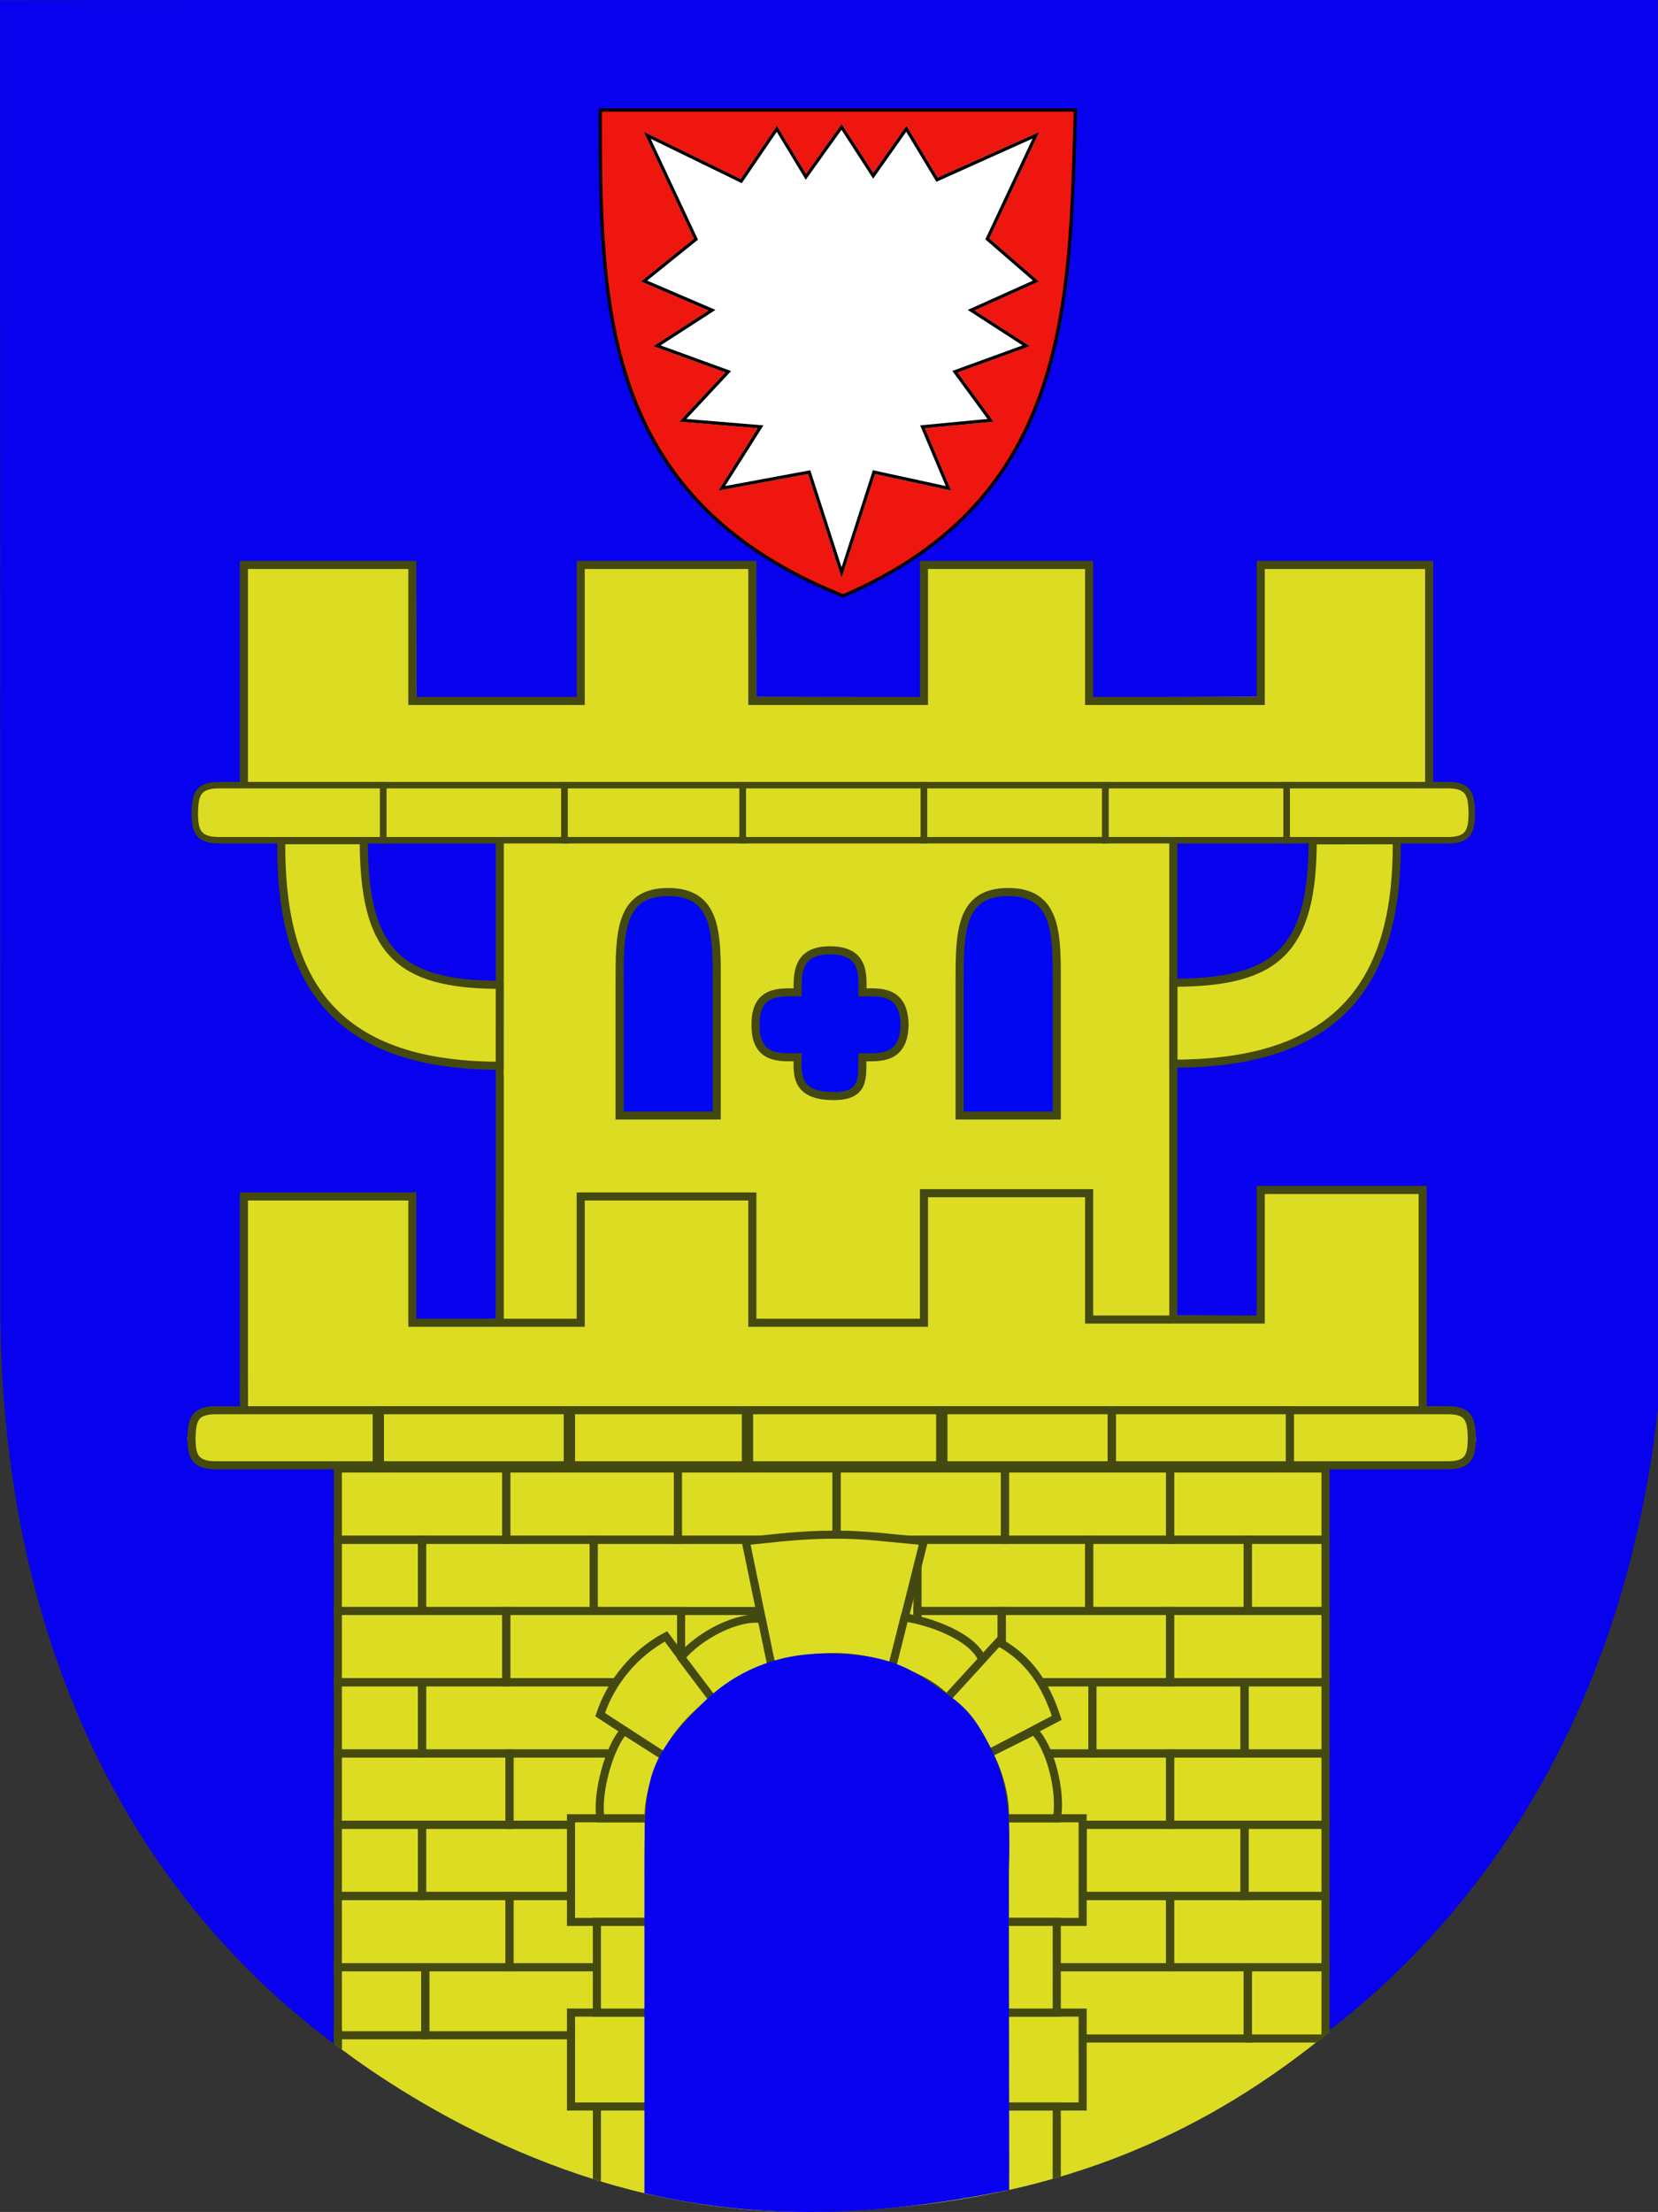 <?xml version="1.0" encoding="UTF-8" standalone="no"?>
<!-- Created with Inkscape (http://www.inkscape.org/) -->

<svg
   xmlns:dc="http://purl.org/dc/elements/1.1/"
   xmlns:cc="http://creativecommons.org/ns#"
   xmlns:rdf="http://www.w3.org/1999/02/22-rdf-syntax-ns#"
   xmlns:svg="http://www.w3.org/2000/svg"
   xmlns="http://www.w3.org/2000/svg"
   xmlns:sodipodi="http://sodipodi.sourceforge.net/DTD/sodipodi-0.dtd"
   xmlns:inkscape="http://www.inkscape.org/namespaces/inkscape"
   id="svg2"
   version="1.1"
   inkscape:version="0.92.3 (2405546, 2018-03-11)"
   width="512"
   height="683"
   sodipodi:docname="Oldenburg_in_Holstein_Wappen.svg">
  <rect width="100%" height="100%" fill="#333333" stroke="none"/>
  <defs
     id="defs6" />
  <sodipodi:namedview
     pagecolor="#ffffff"
     bordercolor="#666666"
     borderopacity="1"
     objecttolerance="10"
     gridtolerance="10"
     guidetolerance="10"
     inkscape:pageopacity="0"
     inkscape:pageshadow="2"
     inkscape:window-width="1920"
     inkscape:window-height="1017"
     id="namedview4"
     showgrid="false"
     inkscape:zoom="1.0070501"
     inkscape:cx="-15.850282"
     inkscape:cy="225.83916"
     inkscape:window-x="-8"
     inkscape:window-y="-8"
     inkscape:window-maximized="1"
     inkscape:current-layer="svg2">
    <inkscape:grid
       type="xygrid"
       id="grid2987" />
  </sodipodi:namedview>
  <path
     id="Wappen-7"
     class="wappenbg"
     d="M 510.615,1.298 512.969,398.851 C 506.165,771.466 -0.767,771.466 1.44,400.459 L 1.329,1.385 c 130,0 350.286,-1.087 509.286,-0.087 z"
     inkscape:connector-curvature="0"
     style="fill:#0701ed;fill-opacity:1;fill-rule:evenodd;stroke:#0701ed;stroke-width:2.657;stroke-miterlimit:4;stroke-opacity:1;stroke-dasharray:none"
     sodipodi:nodetypes="ccccc" />
  <path
     style="fill:#dcdd22;fill-opacity:1;stroke:#dcdd22;stroke-width:2.5;stroke-linecap:butt;stroke-linejoin:miter;stroke-miterlimit:4;stroke-opacity:1;stroke-dasharray:none"
     d="m 104.459,628.22 1.62,-175.822 -39.185,-0.25 c -5.763,-0.261 -7.45,-4.134 -7.768,-8.029 0.404,-3.362 1.19,-6.83 4.339,-8.075 2.268,-0.897 7.649,1.021 14.438,0.665 l -1.374,-64.917 50.56,-2.3 -0.544,39.548 27.872,-0.569 0.049,-80.154 C 138.701,328.429 121.635,325.819 108.685,316.56 91.296,304.127 87.516,281.043 88.129,258.586 l -21.916,-0.19 c -3.181,0.077 -4.854,-1.564 -4.759,-7.359 -0.095,-11.795 6.608,-7.036 14.052,-7.667 l 0.75,-68.507 50.89,0.242 0.234,41.492 52.193,0.371 0.23,-41.653 52.427,-0.218 0.048,41.346 53.198,0.077 0.678,-41.964 49.55,0.262 0.459,41.742 53.275,-0.157 0.093,-41.431 51.148,-0.048 0.068,68.188 c 9.658,0.405 12.549,0.048 12.166,7.711 0.789,11.105 -6.04,6.951 -11.512,7.408 l -10.629,0.387 c 0.562,23.52 -5.602,41.944 -14.108,50.964 -13.442,14.255 -34.051,18.49 -54.922,18.611 l 0.482,79.285 27.098,0.117 0.141,-40.026 49.597,0.194 0.169,67.749 c 11.968,-0.021 14.717,-0.206 15.29,8.703 -0.357,10.162 -7.373,7.607 -13.089,8.065 l -32.405,-0.009 c 0.062,58.247 0.044,116.438 0.033,174.685 -15.968,12.941 -38.527,28.728 -69.569,39.893 -25.048,9.009 -55.54,14.893 -92.981,14.817 -64.478,-0.009 -117.169,-32.356 -142.005,-51.167 z"
     id="path4702"
     inkscape:connector-curvature="0"
     sodipodi:nodetypes="ccccsccccccsccccccccccccccccccccccsccccccccccsccc" />
  <path
     style="fill:none;stroke:#44490f;stroke-width:2;stroke-linecap:butt;stroke-linejoin:miter;stroke-miterlimit:4;stroke-opacity:1;stroke-dasharray:none"
     d="m 229.329,259.438 0,-17 56,0 0,17 z"
     id="path2989"
     inkscape:connector-curvature="0"
     sodipodi:nodetypes="ccccc" />
  <path
     style="fill:none;stroke:#44490f;stroke-width:2;stroke-linecap:butt;stroke-linejoin:miter;stroke-miterlimit:4;stroke-opacity:1;stroke-dasharray:none"
     d="m 174.329,259.438 0,-17 55,0 0,17 z"
     id="path2989-1"
     inkscape:connector-curvature="0"
     sodipodi:nodetypes="ccccc" />
  <path
     style="fill:none;stroke:#44490f;stroke-width:2;stroke-linecap:butt;stroke-linejoin:miter;stroke-miterlimit:4;stroke-opacity:1;stroke-dasharray:none"
     d="m 285.329,259.438 0,-17 56,0 0,17 z"
     id="path2989-7"
     inkscape:connector-curvature="0"
     sodipodi:nodetypes="ccccc" />
  <path
     style="fill:#0701ee;fill-opacity:1;stroke:#0701ee;stroke-width:1px;stroke-linecap:butt;stroke-linejoin:miter;stroke-opacity:1"
     d="m 405.184,259.892 c -2.673,21.255 2.647,42.372 -42.26,43.36 l -0.497,-43.525 c 17.06,1.156 23.093,0.322 42.757,0.166 z"
     id="path4835-2"
     inkscape:connector-curvature="0"
     sodipodi:nodetypes="cccc" />
  <path
     style="fill:none;stroke:#44490f;stroke-width:2;stroke-linecap:butt;stroke-linejoin:miter;stroke-miterlimit:4;stroke-opacity:1;stroke-dasharray:none"
     d="m 341.329,259.438 0,-17 56,0 0,17 z"
     id="path2989-4"
     inkscape:connector-curvature="0"
     sodipodi:nodetypes="ccccc" />
  <path
     style="fill:none;stroke:#44490f;stroke-width:2;stroke-linecap:butt;stroke-linejoin:miter;stroke-miterlimit:4;stroke-opacity:1;stroke-dasharray:none"
     d="m 397.329,259.438 0,-17 50,0 c 7,0 7,4 7.18,8.883 -0.18,4.117 -0.18,8.117 -7.18,8.117 z"
     id="path2989-0"
     inkscape:connector-curvature="0"
     sodipodi:nodetypes="cccccc" />
  <path
     style="fill:#0701ee;fill-opacity:1;stroke:#0701ee;stroke-width:1px;stroke-linecap:butt;stroke-linejoin:miter;stroke-opacity:1"
     d="m 112.437,259.716 c 3.102,26.553 2.695,42.703 41.68,44.022 l 1e-5,-44.022 c -16.76,1.156 -22.362,0.156 -41.68,1e-5 z"
     id="path4835"
     inkscape:connector-curvature="0"
     sodipodi:nodetypes="cccc" />
  <path
     style="fill:none;stroke:#44490f;stroke-width:2;stroke-linecap:butt;stroke-linejoin:miter;stroke-miterlimit:4;stroke-opacity:1;stroke-dasharray:none"
     d="m 118.329,259.438 0,-17 56,0 0,17 z"
     id="path2989-1-4"
     inkscape:connector-curvature="0"
     sodipodi:nodetypes="ccccc" />
  <path
     style="fill:none;stroke:#44490f;stroke-width:2.5;stroke-linecap:butt;stroke-linejoin:miter;stroke-miterlimit:4;stroke-opacity:1;stroke-dasharray:none"
     d="m 75.329,242.438 0,-68 52,0 0,42 52,0 0,-42 53,0 0,42 53,0 0,-42 51,0 0,42 53,0 0,-42 52,0 0,68"
     id="path3099"
     inkscape:connector-curvature="0"
     sodipodi:nodetypes="cccccccccccccccc" />
  <path
     style="fill:none;stroke:#44490f;stroke-width:2.5;stroke-linecap:butt;stroke-linejoin:miter;stroke-miterlimit:4;stroke-opacity:1;stroke-dasharray:none"
     d="m 362.329,303.438 0,25 c 53,0 69.434,-27.161 69,-69 l -25.957,0.044 c -0.043,33.956 -11.043,43.956 -43.043,43.956 z"
     id="path3101"
     inkscape:connector-curvature="0"
     sodipodi:nodetypes="ccccc" />
  <path
     style="fill:none;stroke:#44490f;stroke-width:2;stroke-linecap:butt;stroke-linejoin:miter;stroke-miterlimit:4;stroke-opacity:1;stroke-dasharray:none"
     d="m 118.329,259.438 0,-17 -50.883,0 c -7.126,0 -7.126,4 -7.31,8.883 0.184,4.117 0.184,8.117 7.31,8.117 z"
     id="path2989-0-9"
     inkscape:connector-curvature="0"
     sodipodi:nodetypes="cccccc" />
  <path
     style="fill:none;stroke:#44490f;stroke-width:2.5;stroke-linecap:butt;stroke-linejoin:miter;stroke-miterlimit:4;stroke-opacity:1;stroke-dasharray:none"
     d="m 154.329,259.438 0,150"
     id="path3907"
     inkscape:connector-curvature="0"
     sodipodi:nodetypes="cc" />
  <path
     style="fill:none;stroke:#44490f;stroke-width:2.5;stroke-linecap:butt;stroke-linejoin:miter;stroke-miterlimit:4;stroke-opacity:1;stroke-dasharray:none"
     d="m 362.329,259.438 0,148"
     id="path3907-2"
     inkscape:connector-curvature="0"
     sodipodi:nodetypes="cc" />
  <path
     style="fill:none;stroke:#44490f;stroke-width:2.5;stroke-linecap:butt;stroke-linejoin:miter;stroke-miterlimit:4;stroke-opacity:1;stroke-dasharray:none"
     d="m 75.329,435.438 0,-66 52,0 0,39 52,0 0,-39 53,0 0,39 53,0 0,-40 51,0 0,39 26,0"
     id="path3927"
     inkscape:connector-curvature="0"
     sodipodi:nodetypes="ccccccccccccc" />
  <path
     style="fill:none;stroke:#44490f;stroke-width:2.5;stroke-linecap:butt;stroke-linejoin:miter;stroke-miterlimit:4;stroke-opacity:1;stroke-dasharray:none"
     d="m 176.329,452.438 0,-17 54,0 0,17 z"
     id="path2989-1-45"
     inkscape:connector-curvature="0"
     sodipodi:nodetypes="ccccc" />
  <path
     style="fill:none;stroke:#44490f;stroke-width:2.5;stroke-linecap:butt;stroke-linejoin:miter;stroke-miterlimit:4;stroke-opacity:1;stroke-dasharray:none"
     d="m 231.329,452.438 0,-17 59,0 0,17 z"
     id="path2989-1-5"
     inkscape:connector-curvature="0"
     sodipodi:nodetypes="ccccc" />
  <path
     style="fill:none;stroke:#44490f;stroke-width:2.5;stroke-linecap:butt;stroke-linejoin:miter;stroke-miterlimit:4;stroke-opacity:1;stroke-dasharray:none"
     d="m 291.329,452.438 0,-17 52,0 0,17 z"
     id="path2989-1-1"
     inkscape:connector-curvature="0"
     sodipodi:nodetypes="ccccc" />
  <path
     style="fill:none;stroke:#44490f;stroke-width:2.5;stroke-linecap:butt;stroke-linejoin:miter;stroke-miterlimit:4;stroke-opacity:1;stroke-dasharray:none"
     d="m 343.329,452.438 0,-17 55,0 0,17 z"
     id="path2989-1-7"
     inkscape:connector-curvature="0"
     sodipodi:nodetypes="ccccc" />
  <path
     style="fill:none;stroke:#44490f;stroke-width:2.5;stroke-linecap:butt;stroke-linejoin:miter;stroke-miterlimit:4;stroke-opacity:1;stroke-dasharray:none"
     d="m 117.329,452.438 0,-17 58,0 0,17 z"
     id="path2989-1-11"
     inkscape:connector-curvature="0"
     sodipodi:nodetypes="ccccc" />
  <path
     style="fill:none;stroke:#44490f;stroke-width:2.5;stroke-linecap:butt;stroke-linejoin:miter;stroke-miterlimit:4;stroke-opacity:1;stroke-dasharray:none"
     d="m 398.329,452.438 0,-17 49,0 c 7,0 7,4 7.18,8.883 -0.18,4.117 -0.18,8.117 -7.18,8.117 z"
     id="path2989-0-5"
     inkscape:connector-curvature="0"
     sodipodi:nodetypes="cccccc" />
  <path
     style="fill:none;stroke:#44490f;stroke-width:2.5;stroke-linecap:butt;stroke-linejoin:miter;stroke-miterlimit:4;stroke-opacity:1;stroke-dasharray:none"
     d="m 116.329,452.438 0,-17 -49.883,0 c -7.126,0 -7.126,4 -7.31,8.883 0.184,4.117 0.184,8.117 7.31,8.117 z"
     id="path2989-0-9-7"
     inkscape:connector-curvature="0"
     sodipodi:nodetypes="cccccc" />
  <path
     style="fill:none;stroke:#44490f;stroke-width:2.5;stroke-linecap:butt;stroke-linejoin:miter;stroke-miterlimit:4;stroke-opacity:1;stroke-dasharray:none"
     d="m 104.329,475.438 0,-22 52,0 0,22 z"
     id="path2989-1-11-6"
     inkscape:connector-curvature="0"
     sodipodi:nodetypes="ccccc" />
  <path
     style="fill:none;stroke:#44490f;stroke-width:2.5;stroke-linecap:butt;stroke-linejoin:miter;stroke-miterlimit:4;stroke-opacity:1;stroke-dasharray:none"
     d="m 156.329,475.438 0,-22 53,0 0,22 z"
     id="path2989-1-11-6-1"
     inkscape:connector-curvature="0"
     sodipodi:nodetypes="ccccc" />
  <path
     style="fill:none;stroke:#44490f;stroke-width:2.5;stroke-linecap:butt;stroke-linejoin:miter;stroke-miterlimit:4;stroke-opacity:1;stroke-dasharray:none"
     d="m 209.329,475.438 0,-22 49,0 0,22 z"
     id="path2989-1-11-6-4"
     inkscape:connector-curvature="0"
     sodipodi:nodetypes="ccccc" />
  <path
     style="fill:none;stroke:#44490f;stroke-width:2.5;stroke-linecap:butt;stroke-linejoin:miter;stroke-miterlimit:4;stroke-opacity:1;stroke-dasharray:none"
     d="m 258.329,475.438 0,-22 52,0 0,22 z"
     id="path2989-1-11-6-2"
     inkscape:connector-curvature="0"
     sodipodi:nodetypes="ccccc" />
  <path
     style="fill:none;stroke:#44490f;stroke-width:2.5;stroke-linecap:butt;stroke-linejoin:miter;stroke-miterlimit:4;stroke-opacity:1;stroke-dasharray:none"
     d="m 310.329,475.438 0,-22 51,0 0,22 z"
     id="path2989-1-11-6-3"
     inkscape:connector-curvature="0"
     sodipodi:nodetypes="ccccc" />
  <path
     style="fill:none;stroke:#44490f;stroke-width:2.5;stroke-linecap:butt;stroke-linejoin:miter;stroke-miterlimit:4;stroke-opacity:1;stroke-dasharray:none"
     d="m 361.329,475.438 0,-22 48,0 0,22 z"
     id="path2989-1-11-6-22"
     inkscape:connector-curvature="0"
     sodipodi:nodetypes="ccccc" />
  <path
     style="fill:none;stroke:#44490f;stroke-width:2.5;stroke-linecap:butt;stroke-linejoin:miter;stroke-miterlimit:4;stroke-opacity:1;stroke-dasharray:none"
     d="m 104.329,497.438 0,-22 26,0 0,22 z"
     id="path2989-1-11-6-16"
     inkscape:connector-curvature="0"
     sodipodi:nodetypes="ccccc" />
  <path
     style="fill:none;stroke:#44490f;stroke-width:2.5;stroke-linecap:butt;stroke-linejoin:miter;stroke-miterlimit:4;stroke-opacity:1;stroke-dasharray:none"
     d="m 130.329,497.438 0,-22 53,0 0,22 z"
     id="path2989-1-11-6-8"
     inkscape:connector-curvature="0"
     sodipodi:nodetypes="ccccc" />
  <path
     style="fill:none;stroke:#44490f;stroke-width:2.5;stroke-linecap:butt;stroke-linejoin:miter;stroke-miterlimit:4;stroke-opacity:1;stroke-dasharray:none"
     d="m 183.329,497.438 0,-22 53,0 0,22 z"
     id="path2989-1-11-6-5"
     inkscape:connector-curvature="0"
     sodipodi:nodetypes="ccccc" />
  <path
     style="fill:none;stroke:#44490f;stroke-width:2.5;stroke-linecap:butt;stroke-linejoin:miter;stroke-miterlimit:4;stroke-opacity:1;stroke-dasharray:none"
     d="m 283.329,497.438 0,-22 53,0 0,22 z"
     id="path2989-1-11-6-7"
     inkscape:connector-curvature="0"
     sodipodi:nodetypes="ccccc" />
  <path
     style="fill:none;stroke:#44490f;stroke-width:2.5;stroke-linecap:butt;stroke-linejoin:miter;stroke-miterlimit:4;stroke-opacity:1;stroke-dasharray:none"
     d="m 336.329,497.438 0,-22 49,0 0,22 z"
     id="path2989-1-11-6-6"
     inkscape:connector-curvature="0"
     sodipodi:nodetypes="ccccc" />
  <path
     style="fill:none;stroke:#44490f;stroke-width:2.5;stroke-linecap:butt;stroke-linejoin:miter;stroke-miterlimit:4;stroke-opacity:1;stroke-dasharray:none"
     d="m 385.329,497.438 0,-22 24,0 0,22 z"
     id="path2989-1-11-6-18"
     inkscape:connector-curvature="0"
     sodipodi:nodetypes="ccccc" />
  <path
     style="fill:none;stroke:#44490f;stroke-width:2.5;stroke-linecap:butt;stroke-linejoin:miter;stroke-miterlimit:4;stroke-opacity:1;stroke-dasharray:none"
     d="m 104.329,519.438 0,-22 52,0 0,22 z"
     id="path2989-1-11-6-9"
     inkscape:connector-curvature="0"
     sodipodi:nodetypes="ccccc" />
  <path
     style="fill:none;stroke:#44490f;stroke-width:2.5;stroke-linecap:butt;stroke-linejoin:miter;stroke-miterlimit:4;stroke-opacity:1;stroke-dasharray:none"
     d="m 156.329,519.438 0,-22 54,0 0,22 z"
     id="path2989-1-11-6-27"
     inkscape:connector-curvature="0"
     sodipodi:nodetypes="ccccc" />
  <path
     style="fill:none;stroke:#44490f;stroke-width:2.5;stroke-linecap:butt;stroke-linejoin:miter;stroke-miterlimit:4;stroke-opacity:1;stroke-dasharray:none"
     d="m 283.329,519.438 0,-22 26,0 0,22 z"
     id="path2989-1-11-6-95"
     inkscape:connector-curvature="0"
     sodipodi:nodetypes="ccccc" />
  <path
     style="fill:none;stroke:#44490f;stroke-width:2.5;stroke-linecap:butt;stroke-linejoin:miter;stroke-miterlimit:4;stroke-opacity:1;stroke-dasharray:none"
     d="m 309.329,519.438 0,-22 52,0 0,22 z"
     id="path2989-1-11-6-43"
     inkscape:connector-curvature="0"
     sodipodi:nodetypes="ccccc" />
  <path
     style="fill:none;stroke:#44490f;stroke-width:2.5;stroke-linecap:butt;stroke-linejoin:miter;stroke-miterlimit:4;stroke-opacity:1;stroke-dasharray:none"
     d="m 361.329,519.438 0,-22 48,0 0,22 z"
     id="path2989-1-11-6-12"
     inkscape:connector-curvature="0"
     sodipodi:nodetypes="ccccc" />
  <path
     style="fill:none;stroke:#44490f;stroke-width:2.5;stroke-linecap:butt;stroke-linejoin:miter;stroke-miterlimit:4;stroke-opacity:1;stroke-dasharray:none"
     d="m 337.329,541.438 0,-22 47,0 0,22 z"
     id="path2989-1-11-6-33"
     inkscape:connector-curvature="0"
     sodipodi:nodetypes="ccccc" />
  <path
     style="fill:none;stroke:#44490f;stroke-width:2.5;stroke-linecap:butt;stroke-linejoin:miter;stroke-miterlimit:4;stroke-opacity:1;stroke-dasharray:none"
     d="m 384.329,541.438 0,-22 25,0 0,22 z"
     id="path2989-1-11-6-41"
     inkscape:connector-curvature="0"
     sodipodi:nodetypes="ccccc" />
  <path
     style="fill:none;stroke:#44490f;stroke-width:2.5;stroke-linecap:butt;stroke-linejoin:miter;stroke-miterlimit:4;stroke-opacity:1;stroke-dasharray:none"
     d="m 310.329,541.438 0,-22 27,0 0,22 z"
     id="path2989-1-11-6-13"
     inkscape:connector-curvature="0"
     sodipodi:nodetypes="ccccc" />
  <path
     style="fill:none;stroke:#44490f;stroke-width:2.5;stroke-linecap:butt;stroke-linejoin:miter;stroke-miterlimit:4;stroke-opacity:1;stroke-dasharray:none"
     d="m 319.329,563.438 0,-22 42,0 0,22 z"
     id="path2989-1-11-6-87"
     inkscape:connector-curvature="0"
     sodipodi:nodetypes="ccccc" />
  <path
     style="fill:none;stroke:#44490f;stroke-width:2.5;stroke-linecap:butt;stroke-linejoin:miter;stroke-miterlimit:4;stroke-opacity:1;stroke-dasharray:none"
     d="m 361.329,563.438 0,-22 48,0 0,22 z"
     id="path2989-1-11-6-42"
     inkscape:connector-curvature="0"
     sodipodi:nodetypes="ccccc" />
  <path
     style="fill:none;stroke:#44490f;stroke-width:2.5;stroke-linecap:butt;stroke-linejoin:miter;stroke-miterlimit:4;stroke-opacity:1;stroke-dasharray:none"
     d="m 334.329,585.438 0,-22 50,0 0,22 z"
     id="path2989-1-11-6-77"
     inkscape:connector-curvature="0"
     sodipodi:nodetypes="ccccc" />
  <path
     style="fill:none;stroke:#44490f;stroke-width:2.5;stroke-linecap:butt;stroke-linejoin:miter;stroke-miterlimit:4;stroke-opacity:1;stroke-dasharray:none"
     d="m 384.329,585.438 0,-22 25,0 0,22 z"
     id="path2989-1-11-6-93"
     inkscape:connector-curvature="0"
     sodipodi:nodetypes="ccccc" />
  <path
     style="fill:none;stroke:#44490f;stroke-width:2.5;stroke-linecap:butt;stroke-linejoin:miter;stroke-miterlimit:4;stroke-opacity:1;stroke-dasharray:none"
     d="m 361.329,607.438 0,-22 48,0 0,22 z"
     id="path2989-1-11-6-19"
     inkscape:connector-curvature="0"
     sodipodi:nodetypes="ccccc" />
  <path
     style="fill:none;stroke:#44490f;stroke-width:2.5;stroke-linecap:butt;stroke-linejoin:miter;stroke-miterlimit:4;stroke-opacity:1;stroke-dasharray:none"
     d="m 322.329,607.438 0,-22 39,0 0,22 z"
     id="path2989-1-11-6-86"
     inkscape:connector-curvature="0"
     sodipodi:nodetypes="ccccc" />
  <path
     style="fill:none;stroke:#44490f;stroke-width:2.5;stroke-linecap:butt;stroke-linejoin:miter;stroke-miterlimit:4;stroke-opacity:1;stroke-dasharray:none"
     d="m 325.328,629.438 0,-22 60,0 0,22 z"
     id="path2989-1-11-6-50"
     inkscape:connector-curvature="0"
     sodipodi:nodetypes="ccccc" />
  <path
     style="fill:none;stroke:#44490f;stroke-width:2.5;stroke-linecap:butt;stroke-linejoin:miter;stroke-miterlimit:4;stroke-opacity:1;stroke-dasharray:none"
     d="m 104.329,628.438 0,-21 27,0 0,21 z"
     id="path2989-1-11-6-60"
     inkscape:connector-curvature="0"
     sodipodi:nodetypes="ccccc" />
  <path
     style="fill:none;stroke:#44490f;stroke-width:2.5;stroke-linecap:butt;stroke-linejoin:miter;stroke-miterlimit:4;stroke-opacity:1;stroke-dasharray:none"
     d="m 104.329,541.438 0,-22 26,0 0,22 z"
     id="path2989-1-11-6-24"
     inkscape:connector-curvature="0"
     sodipodi:nodetypes="ccccc" />
  <path
     style="fill:none;stroke:#44490f;stroke-width:2.5;stroke-linecap:butt;stroke-linejoin:miter;stroke-miterlimit:4;stroke-opacity:1;stroke-dasharray:none"
     d="m 130.329,541.438 0,-22 64,0 0,22 z"
     id="path2989-1-11-6-865"
     inkscape:connector-curvature="0"
     sodipodi:nodetypes="ccccc" />
  <path
     style="fill:none;stroke:#44490f;stroke-width:2.5;stroke-linecap:butt;stroke-linejoin:miter;stroke-miterlimit:4;stroke-opacity:1;stroke-dasharray:none"
     d="m 157.329,563.438 0,-22 36,0 0,22 z"
     id="path2989-1-11-6-0"
     inkscape:connector-curvature="0"
     sodipodi:nodetypes="ccccc" />
  <path
     style="fill:none;stroke:#44490f;stroke-width:2.5;stroke-linecap:butt;stroke-linejoin:miter;stroke-miterlimit:4;stroke-opacity:1;stroke-dasharray:none"
     d="m 104.329,563.438 0,-22 53,0 0,22 z"
     id="path2989-1-11-6-90"
     inkscape:connector-curvature="0"
     sodipodi:nodetypes="ccccc" />
  <path
     style="fill:none;stroke:#44490f;stroke-width:2.5;stroke-linecap:butt;stroke-linejoin:miter;stroke-miterlimit:4;stroke-opacity:1;stroke-dasharray:none"
     d="m 104.329,585.438 0,-22 26,0 0,22 z"
     id="path2989-1-11-6-06"
     inkscape:connector-curvature="0"
     sodipodi:nodetypes="ccccc" />
  <path
     style="fill:none;stroke:#44490f;stroke-width:2.5;stroke-linecap:butt;stroke-linejoin:miter;stroke-miterlimit:4;stroke-opacity:1;stroke-dasharray:none"
     d="m 104.329,607.438 0,-22 53,0 0,22 z"
     id="path2989-1-11-6-138"
     inkscape:connector-curvature="0"
     sodipodi:nodetypes="ccccc" />
  <path
     style="fill:none;stroke:#44490f;stroke-width:2.5;stroke-linecap:butt;stroke-linejoin:miter;stroke-miterlimit:4;stroke-opacity:1;stroke-dasharray:none"
     d="m 130.329,585.438 0,-22 53,0 0,22 z"
     id="path2989-1-11-6-934"
     inkscape:connector-curvature="0"
     sodipodi:nodetypes="ccccc" />
  <path
     style="fill:none;stroke:#44490f;stroke-width:2.5;stroke-linecap:butt;stroke-linejoin:miter;stroke-miterlimit:4;stroke-opacity:1;stroke-dasharray:none"
     d="m 131.329,628.438 0,-21 53,0 0,21 z"
     id="path2989-1-11-6-46"
     inkscape:connector-curvature="0"
     sodipodi:nodetypes="ccccc" />
  <path
     style="fill:none;stroke:#44490f;stroke-width:2.5;stroke-linecap:butt;stroke-linejoin:miter;stroke-miterlimit:4;stroke-opacity:1;stroke-dasharray:none"
     d="m 157.329,607.438 0,-22 27,0 0,22 z"
     id="path2989-1-11-6-066"
     inkscape:connector-curvature="0"
     sodipodi:nodetypes="ccccc" />
  <path
     style="fill:#dcdd22;fill-opacity:1;stroke:#44490f;stroke-width:2.5;stroke-linecap:butt;stroke-linejoin:miter;stroke-miterlimit:4;stroke-opacity:1;stroke-dasharray:none"
     d="m 238.329,514.858 c 12,-4 24.956,-4.576 37.169,0.055 l 9.787,-39.051 c -11,-1 -18,-2 -27,-2 -11,0 -18,1 -28,2 z"
     id="path4335-3-7"
     inkscape:connector-curvature="0"
     sodipodi:nodetypes="cccccc" />
  <path
     style="fill:#dcdd22;fill-opacity:1;stroke:#44490f;stroke-width:2.5;stroke-linecap:butt;stroke-linejoin:miter;stroke-miterlimit:4;stroke-opacity:1;stroke-dasharray:none"
     d="m 205.329,542.438 c 3.149,-6.79 9,-13 15,-17.468 l -14.682,-19.693 c -9.505,5.066 -16.929,13.938 -20.318,24.161 z"
     id="path4409-8"
     inkscape:connector-curvature="0"
     sodipodi:nodetypes="ccccc" />
  <path
     style="fill:#dcdd22;fill-opacity:1;stroke:#44490f;stroke-width:2.5;stroke-linecap:butt;stroke-linejoin:miter;stroke-miterlimit:4;stroke-opacity:1;stroke-dasharray:none"
     d="m 292.329,524.438 c 6,4.556 9.949,10.259 13,17 l 21,-11 c -3.327,-10.244 -8.526,-18.339 -18,-23.462 z"
     id="path4409-8-2"
     inkscape:connector-curvature="0"
     sodipodi:nodetypes="ccccc" />
  <path
     style="fill:#dcdd22;fill-opacity:1;stroke:#44490f;stroke-width:2.5;stroke-linecap:butt;stroke-linejoin:miter;stroke-miterlimit:4;stroke-opacity:1;stroke-dasharray:none"
     d="m 176.329,593.438 0,-32 24,0 0,32 z"
     id="path2989-1-11-6-066-9"
     inkscape:connector-curvature="0"
     sodipodi:nodetypes="ccccc" />
  <path
     style="fill:#dcdd22;fill-opacity:1;stroke:#44490f;stroke-width:2.5;stroke-linecap:butt;stroke-linejoin:miter;stroke-miterlimit:4;stroke-opacity:1;stroke-dasharray:none"
     d="m 176.329,650.438 0,-29 24,0 0,29 z"
     id="path2989-1-11-6-066-1"
     inkscape:connector-curvature="0"
     sodipodi:nodetypes="ccccc" />
  <path
     style="fill:#dcdd22;fill-opacity:1;stroke:#44490f;stroke-width:2.5;stroke-linecap:butt;stroke-linejoin:miter;stroke-miterlimit:4;stroke-opacity:1;stroke-dasharray:none"
     d="m 184.329,621.438 0,-28 16,0 0,28 z"
     id="path2989-1-11-6-066-3"
     inkscape:connector-curvature="0"
     sodipodi:nodetypes="ccccc" />
  <path
     style="fill:#dcdd22;fill-opacity:1;stroke:#44490f;stroke-width:2.5;stroke-linecap:butt;stroke-linejoin:miter;stroke-miterlimit:4;stroke-opacity:1;stroke-dasharray:none"
     d="m 310.329,650.438 0,-29 24,0 0,29 z"
     id="path2989-1-11-6-066-1-9"
     inkscape:connector-curvature="0"
     sodipodi:nodetypes="ccccc" />
  <path
     style="fill:#dcdd22;fill-opacity:1;stroke:#44490f;stroke-width:2.5;stroke-linecap:butt;stroke-linejoin:miter;stroke-miterlimit:4;stroke-opacity:1;stroke-dasharray:none"
     d="m 310.329,593.438 0,-32 24,2e-5 0,32 z"
     id="path2989-1-11-6-066-1-8"
     inkscape:connector-curvature="0"
     sodipodi:nodetypes="ccccc" />
  <path
     style="fill:#dcdd22;fill-opacity:1;stroke:#44490f;stroke-width:2.5;stroke-linecap:butt;stroke-linejoin:miter;stroke-miterlimit:4;stroke-opacity:1;stroke-dasharray:none"
     d="m 310.329,621.438 0,-28 16,0 0,28 z"
     id="path2989-1-11-6-066-3-4"
     inkscape:connector-curvature="0"
     sodipodi:nodetypes="ccccc" />
  <path
     style="fill:none;stroke:#44490f;stroke-width:2.5;stroke-linecap:butt;stroke-linejoin:miter;stroke-miterlimit:4;stroke-opacity:1;stroke-dasharray:none"
     d="m 310.329,671.438 0,-21 16,0 0,20.477"
     id="path4542"
     inkscape:connector-curvature="0"
     sodipodi:nodetypes="cccc" />
  <path
     style="fill:none;stroke:#44490f;stroke-width:2.5;stroke-linecap:butt;stroke-linejoin:miter;stroke-miterlimit:4;stroke-opacity:1;stroke-dasharray:none"
     d="m 385.329,629.438 0,-22 24,0 0,19.893"
     id="path4544"
     inkscape:connector-curvature="0"
     sodipodi:nodetypes="cccc" />
  <path
     style="fill:none;stroke:#44490f;stroke-width:2.5;stroke-linecap:butt;stroke-linejoin:miter;stroke-miterlimit:4;stroke-opacity:1;stroke-dasharray:none"
     d="m 384.411,629.438 22.011,0"
     id="path4546"
     inkscape:connector-curvature="0"
     sodipodi:nodetypes="cc" />
  <path
     style="fill:#44490f;fill-opacity:1;stroke:#44490f;stroke-width:2.5;stroke-linecap:butt;stroke-linejoin:miter;stroke-miterlimit:4;stroke-opacity:1;stroke-dasharray:none"
     d="m 184.329,650.438 0,22"
     id="path4548"
     inkscape:connector-curvature="0"
     sodipodi:nodetypes="cc" />
  <path
     style="fill:none;stroke:#44490f;stroke-width:2.5;stroke-linecap:butt;stroke-linejoin:miter;stroke-miterlimit:4;stroke-opacity:1;stroke-dasharray:none"
     d="m 200.329,650.438 0,22"
     id="path4550"
     inkscape:connector-curvature="0" />
  <path
     style="fill:#dcdd22;fill-opacity:1;stroke:#44490f;stroke-width:2.5;stroke-linecap:butt;stroke-linejoin:miter;stroke-miterlimit:4;stroke-opacity:1;stroke-dasharray:none"
     d="m 326.408,561.442 -16.08,-0.004 c 0.249,-7.204 -2.238,-14.831 -5,-20 l 14,-7 c 4.967,5.028 8.447,18.273 7.08,27.004 z"
     id="path4565-0-7"
     inkscape:connector-curvature="0"
     sodipodi:nodetypes="cccccc" />
  <path
     style="fill:#dcdd22;fill-opacity:1;stroke:#44490f;stroke-width:2.5;stroke-linecap:butt;stroke-linejoin:miter;stroke-miterlimit:4;stroke-opacity:1;stroke-dasharray:none"
     d="m 185.408,561.442 14.92,-0.004 c -0.223,-6.704 2.526,-14.189 5,-19 l -12.582,-8 c -4.45,4.679 -8.563,18.878 -7.338,27.004 z"
     id="path4565-0-7-6"
     inkscape:connector-curvature="0"
     sodipodi:nodetypes="cccccc" />
  <path
     style="fill:#dcdd22;fill-opacity:1;stroke:#44490f;stroke-width:2.5;stroke-linecap:butt;stroke-linejoin:miter;stroke-miterlimit:4;stroke-opacity:1;stroke-dasharray:none"
     d="m 210.329,511.759 10,13.21 c 7,-5.532 12.141,-8.579 18,-10.111 l -3.112,-14.896 c -7.11,-1.204 -19.216,4.881 -24.888,11.797 z"
     id="path4565-6"
     inkscape:connector-curvature="0"
     sodipodi:nodetypes="ccccc" />
  <path
     style="fill:#dcdd22;fill-opacity:1;stroke:#44490f;stroke-width:2.5;stroke-linecap:butt;stroke-linejoin:miter;stroke-miterlimit:4;stroke-opacity:1;stroke-dasharray:none"
     d="m 279.329,499.438 -3.893,15.483 c 8.36,3.115 12.543,5.303 16.893,9.517 l 11,-12 c -2.659,-6.703 -15.145,-11.738 -24,-13 z"
     id="path4565-6-4"
     inkscape:connector-curvature="0"
     sodipodi:nodetypes="ccccc" />
  <path
     style="fill:none;stroke:#44490f;stroke-width:2.5;stroke-linecap:butt;stroke-linejoin:miter;stroke-miterlimit:4;stroke-opacity:1;stroke-dasharray:none"
     d="m 362.329,407.438 27,0 0,-40 50,0 0,68"
     id="path4700"
     inkscape:connector-curvature="0"
     sodipodi:nodetypes="ccccc" />
  <path
     style="fill:#0107f1;fill-opacity:1;stroke:#44490f;stroke-width:2.5;stroke-linecap:butt;stroke-linejoin:miter;stroke-miterlimit:4;stroke-opacity:1;stroke-dasharray:none"
     d="m 246.329,326.438 c -5,0 -13.166,1 -13,-10 -0.166,-11 8,-10 13,-10 0,-5 -0.69,-13.067 10,-13 11,0 10,8 10,13 5,0 12.834,-1 13,10 -0.166,11 -8.166,10 -13,10 -0.166,6 1,12 -8.834,12 -12.166,0 -11.166,-7 -11.166,-12 z"
     id="path4722"
     inkscape:connector-curvature="0"
     sodipodi:nodetypes="ccccccccc" />
  <path
     id="Wappen"
     class="wappenbg"
     d="m 221.329,344.438 -30,0 0,-41 c 0,-15.314 0,-28 15,-28 15,0 15.063,12.687 15,28 z"
     inkscape:connector-curvature="0"
     style="fill:#0107f1;fill-opacity:1;fill-rule:evenodd;stroke:#44490f;stroke-width:2.5;stroke-miterlimit:4;stroke-opacity:1;stroke-dasharray:none"
     sodipodi:nodetypes="ccsscc" />
  <path
     id="Wappen-0"
     class="wappenbg"
     d="m 326.329,344.438 -30,0 0,-41 c 0,-15.314 0,-28 15,-28 15,0 15.063,12.687 15,28 z"
     inkscape:connector-curvature="0"
     style="fill:#0107f1;fill-opacity:1;fill-rule:evenodd;stroke:#44490f;stroke-width:2.5;stroke-miterlimit:4;stroke-opacity:1;stroke-dasharray:none"
     sodipodi:nodetypes="ccsscc" />
  <path
     id="Wappen-3"
     class="wappenbg"
     d="m 310.391,675.161 c -40.171,8.192 -76.256,8.983 -110.142,1.034 l 0,-97.531 c 0,-28.468 0.166,-34.027 16.214,-50.479 3.908,-4.006 8.18,-7.679 14.367,-10.806 5.956,-3.011 13.698,-5.551 23.983,-5.551 20.943,0 27.132,5.226 38.55,13.516 5.851,4.248 8.245,8.942 10.807,13.697 5.623,10.439 6.857,20.124 6.036,39.623 z"
     inkscape:connector-curvature="0"
     style="fill:#0801f0;fill-opacity:1;fill-rule:evenodd;stroke:#0801f0;stroke-width:2.5;stroke-miterlimit:4;stroke-opacity:1;stroke-dasharray:none"
     sodipodi:nodetypes="ccsssssscc" />
  <path
     style="fill:none;stroke:#44490f;stroke-width:2.5;stroke-linecap:butt;stroke-linejoin:miter;stroke-miterlimit:4;stroke-opacity:1;stroke-dasharray:none"
     d="m 104.329,630.979 0,-4.541"
     id="path4833"
     inkscape:connector-curvature="0"
     sodipodi:nodetypes="cc" />
  <path
     style="fill:none;stroke:#44490f;stroke-width:2.5;stroke-linecap:butt;stroke-linejoin:miter;stroke-miterlimit:4;stroke-opacity:1;stroke-dasharray:none"
     d="m 154.501,304.084 0,25 c -53,0 -68.083,-27.807 -67.649,-69.646 l 25.476,0 c 0.043,33.956 10.173,44.646 42.173,44.646 z"
     id="path3101-8"
     inkscape:connector-curvature="0"
     sodipodi:nodetypes="ccccc" />
  <path
     style="fill:#ee160e;fill-opacity:1;stroke:#000000;stroke-width:1px;stroke-linecap:butt;stroke-linejoin:miter;stroke-opacity:1"
     d="m 185.369,33.983 146.707,0 c -1.707,60 -1.707,120 -71.707,150 -75,-30 -75,-90 -75,-150 z"
     id="path4893-1"
     inkscape:connector-curvature="0"
     sodipodi:nodetypes="cccc" />
  <path
     style="fill:#f7e7ec;fill-opacity:1;stroke:#f7e7ec;stroke-width:1px;stroke-linecap:butt;stroke-linejoin:miter;stroke-opacity:1"
     d="m 199.885,41.778 15.036,32.078 -16.036,12.921 21,9 -17,11 22,8 -14,15 24,2 -12,19 27,-5 10,31 10,-31 23,5 -8,-19 21,-2 -11,-15 22,-8 -17,-11 20,-9 -15,-13 15,-32 -30.524,13.717 -9.476,-15.717 -10.234,14.501 -9.766,-15.078 -11.034,15.398 -8.966,-14.821 -10.994,16.145 z"
     id="path4855-6-0"
     inkscape:connector-curvature="0"
     sodipodi:nodetypes="ccccccccccccccccccccccccccccc" />
  <path
     style="fill:none;stroke:#44490f;stroke-width:2.5;stroke-linecap:butt;stroke-linejoin:miter;stroke-miterlimit:4;stroke-opacity:1;stroke-dasharray:none"
     d="m 116.901,435.143 -0.166,17.551"
     id="path4937"
     inkscape:connector-curvature="0" />
  <path
     style="fill:#44490f;fill-opacity:1;stroke:#44490f;stroke-width:0.25;stroke-linecap:butt;stroke-linejoin:miter;stroke-miterlimit:4;stroke-opacity:1;stroke-dasharray:none"
     d="m 406.407,628.313 0.116,2.132 c 0.61,-0.469 2.009,-1.595 2.671,-2.134 z"
     id="path4939"
     inkscape:connector-curvature="0"
     sodipodi:nodetypes="cccc" />
  <path
     style="fill:#dcdd22;fill-opacity:1;stroke:#dcdd22;stroke-width:1px;stroke-linecap:butt;stroke-linejoin:miter;stroke-opacity:1"
     d="m 403.329,257.944 30,0"
     id="path4941"
     inkscape:connector-curvature="0" />
  <path
     style="fill:#dcdd22;fill-opacity:1;stroke:#dcdd22;stroke-width:1px;stroke-linecap:butt;stroke-linejoin:miter;stroke-opacity:1"
     d="m 83.578,257.936 30,0"
     id="path4941-6"
     inkscape:connector-curvature="0" />
  <path
     style="fill:#dcdd22;fill-opacity:1;stroke:#dcdd22;stroke-width:1px;stroke-linecap:butt;stroke-linejoin:miter;stroke-opacity:1"
     d="m 156.069,332.107 0.017,-30"
     id="path4941-5"
     inkscape:connector-curvature="0" />
  <path
     style="fill:#44490f;fill-opacity:1;stroke:#44490f;stroke-width:0.125;stroke-linecap:butt;stroke-linejoin:miter;stroke-miterlimit:4;stroke-opacity:1;stroke-dasharray:none"
     d="m 410.46,627.311 -1.651,0.049 -0.667,-0.015 0.006,0.872 1.308,-0.04 1.078,-0.895"
     id="path4979"
     inkscape:connector-curvature="0"
     sodipodi:nodetypes="cccccc" />
  <path
     style="fill:#44490f;fill-opacity:1;stroke:#44490f;stroke-width:0.125;stroke-linecap:butt;stroke-linejoin:miter;stroke-miterlimit:4;stroke-opacity:1;stroke-dasharray:none"
     d="m 103.257,631.04 2.259,-0.023 -0.006,1.724 c -0.83,-0.637 -1.528,-1.152 -2.253,-1.701 z"
     id="path4981"
     inkscape:connector-curvature="0"
     sodipodi:nodetypes="cccc" />
  <path
     style="fill:#44490f;fill-opacity:1;stroke:#44490f;stroke-width:0.125;stroke-linecap:butt;stroke-linejoin:miter;stroke-miterlimit:4;stroke-opacity:1;stroke-dasharray:none"
     d="m 103.16,629.62 2.315,-0.023 -0.006,1.724 c -0.002,0.009 -2.094,-0.238 -2.094,-0.238 l -0.214,-1.463 z"
     id="path4981-7"
     inkscape:connector-curvature="0"
     sodipodi:nodetypes="cccccc" />
  <path
     style="fill:#44490f;fill-opacity:1;stroke:#44490f;stroke-width:0.125;stroke-linecap:butt;stroke-linejoin:miter;stroke-miterlimit:4;stroke-opacity:1;stroke-dasharray:none"
     d="m 183.141,672.402 -0.004,0.367 2.371,0.734 0.004,-1.117 z"
     id="path5001"
     inkscape:connector-curvature="0"
     sodipodi:nodetypes="ccccc" />
  <path
     style="fill:#44490f;fill-opacity:1;stroke:#44490f;stroke-width:0.125;stroke-linecap:butt;stroke-linejoin:miter;stroke-miterlimit:4;stroke-opacity:1;stroke-dasharray:none"
     d="m 325.139,670.743 0.011,1.967 2.353,-0.696 0.011,-1.458 z"
     id="path5003"
     inkscape:connector-curvature="0"
     sodipodi:nodetypes="ccccc" />
  <path
     style="fill:#ffffff;stroke:#000000;stroke-width:1px;stroke-linecap:butt;stroke-linejoin:miter;stroke-opacity:1;fill-opacity:1"
     d="m 199.885,41.778 15.036,32.078 -16.036,12.921 21,9 -17,11 22,8 -14,15 24,2 -12,19 27,-5 10,31 10,-31 23,5 -8,-19 21,-2 -11,-15 22,-8 -17,-11 20,-9 -15,-13 15,-32 -30.524,13.717 -9.476,-15.717 -10.234,14.501 -9.766,-15.078 -11.034,15.398 -8.966,-14.821 -10.994,16.145 z"
     id="path4855-6"
     inkscape:connector-curvature="0"
     sodipodi:nodetypes="ccccccccccccccccccccccccccccc" />
</svg>
